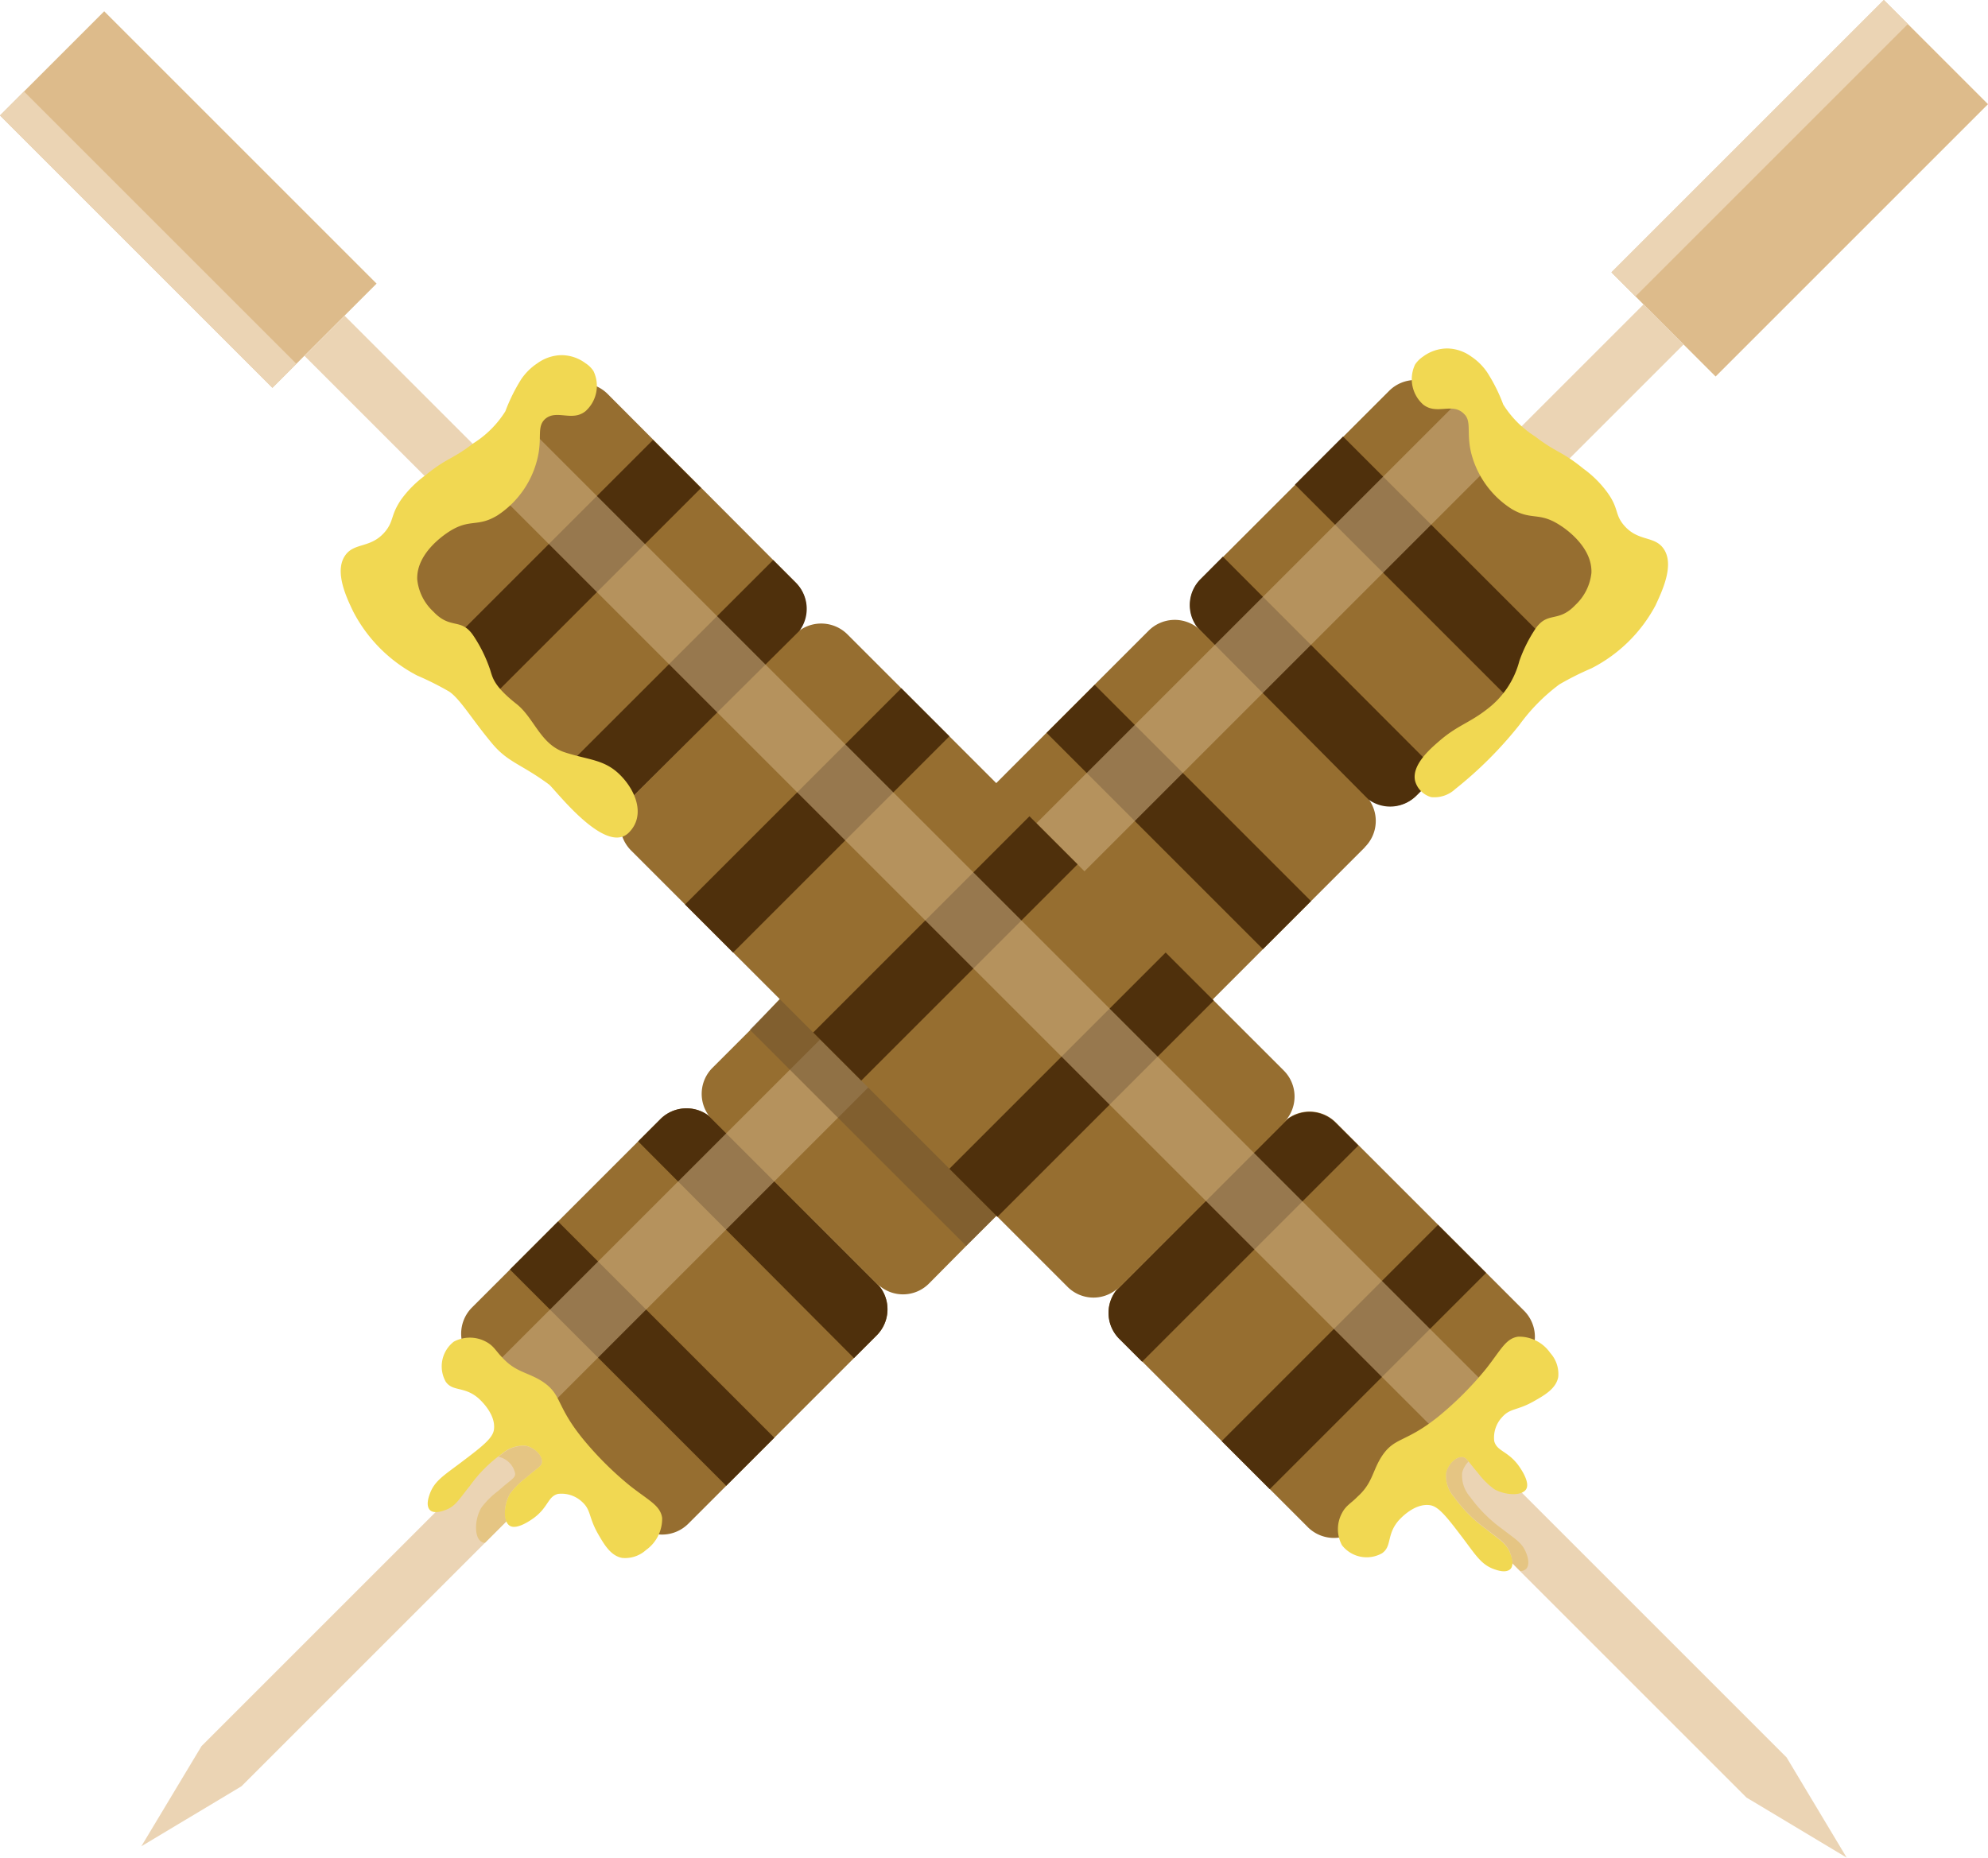 <svg xmlns="http://www.w3.org/2000/svg" width="184.277" height="172.226" viewBox="0 0 184.277 172.226"><defs><style>.a{fill:#ddbb8b;}.a,.b,.c,.d,.e,.f,.h{isolation:isolate;}.b{fill:#ebd4b4;}.c{fill:#966e30;}.d{fill:#4f300c;}.e{fill:#ccad7f;opacity:0.58;}.f{fill:#e5c583;}.g{fill:#f1d852;}.h{fill:#6d502f;opacity:0.5;}</style></defs><g transform="translate(0.005 0.004)"><rect class="a" width="35.707" height="13.653" transform="translate(149.369 25.249) rotate(-45)"/><rect class="b" width="35.707" height="3.151" transform="translate(149.368 25.245) rotate(-45)"/><path class="b" d="M18.047,160.539l-5.577,9.284,9.284-5.566L155.423,30.588l-3.707-3.718Z" transform="translate(0.626 1.349)"/><path class="c" d="M128.333,34.537l15.186,15.238a3.434,3.434,0,0,1,0,4.862l-17.454,17.4a3.4,3.4,0,0,1-4.421.357.336.336,0,0,1-.137-.105,1.691,1.691,0,0,1-.294-.252l-15.165-15.2a1.691,1.691,0,0,1-.252-.294.336.336,0,0,1-.105-.137,3.4,3.4,0,0,1,.357-4.421L123.5,34.537a3.434,3.434,0,0,1,4.831,0Z" transform="translate(5.273 1.684)"/><path class="c" d="M123.408,75.8l-9.452,9.452h0L102.079,97.137h0l-8.16,8.171-2.51,2.5h0l-1.943,1.953h0l-3.025,3.014-3.434,3.466a3.392,3.392,0,0,1-4.558.252l-.158-.116L68.7,106.789l-.4-.315-4.085-4.085-1.344-1.355a2.017,2.017,0,0,1-.189-.231,3.413,3.413,0,0,1,.252-4.558l3.476-3.476,2.941-3.1,1.953-1.953,2.51-2.5,8.2-8.15,4.463-4.453,7.425-7.435,9.452-9.452a3.424,3.424,0,0,1,4.568-.252l.147.126,1.418,1.418h0l13.9,13.9a3.5,3.5,0,0,1,.263.294,3.413,3.413,0,0,1-.252,4.579Z" transform="translate(3.109 2.747)"/><path class="c" d="M64.025,98.848l15.186,15.186c.095.095.179.2.263.294a.63.63,0,0,1,.095.137,3.424,3.424,0,0,1-.357,4.432L61.756,136.351a3.434,3.434,0,0,1-4.862,0L41.708,121.165a3.434,3.434,0,0,1,0-4.862L59.162,98.848a3.424,3.424,0,0,1,4.432-.357.631.631,0,0,1,.137.095Z" transform="translate(2.043 4.912)"/><rect class="d" width="6.301" height="28.355" transform="translate(120.032 44.925) rotate(-45)"/><path class="d" d="M108.077,49.14,128.1,69.2,126,71.3a3.4,3.4,0,0,1-4.421.357L105.661,55.63a3.4,3.4,0,0,1,.357-4.421Z" transform="translate(5.271 2.467)"/><rect class="d" width="6.301" height="28.355" transform="translate(97.011 67.945) rotate(-45)"/><rect class="d" width="6.301" height="28.355" transform="translate(85.134 79.832) rotate(-45)"/><path class="d" d="M93.552,103.848l-2.5,2.5L89.1,108.3h-.011L77.211,96.423l-.368-.378L72.758,91.96,69.04,88.253,70.993,86.3l2.51-2.5Z" transform="translate(3.466 4.207)"/><path class="d" d="M62.81,98.491l15.973,15.973a3.424,3.424,0,0,1-.357,4.432l-2.1,2.1L56.32,100.907l2.1-2.1A3.424,3.424,0,0,1,62.81,98.491Z" transform="translate(2.827 4.912)"/><rect class="d" width="6.301" height="28.355" transform="translate(47.264 117.699) rotate(-45)"/><rect class="e" width="127.074" height="6.301" transform="translate(45.031 127.356) rotate(-45)"/><path class="f" d="M48.122,129.121c0,.4-.378.525-1.481,1.481a7.026,7.026,0,0,0-1.491,1.491,3.319,3.319,0,0,0-.326,2.552L42.84,136.63a.63.63,0,0,1-.336-.105c-.683-.42-.63-2.1,0-3.151a7.593,7.593,0,0,1,1.575-1.565c1.166-1.05,1.544-1.145,1.565-1.575a2,2,0,0,0-1.565-1.586c.158-.116.273-.21.347-.252a3.014,3.014,0,0,1,2.237-.746C47.408,127.8,48.164,128.491,48.122,129.121Z" transform="translate(2.109 6.407)"/><path class="g" d="M43.138,118.458a3.151,3.151,0,0,0-2.972,0,2.9,2.9,0,0,0-.746,3.718c.651.924,1.68.41,2.972,1.481.074.063,1.712,1.449,1.491,2.972-.116.777-1.05,1.523-2.972,2.972-1.649,1.25-2.541,1.764-2.972,2.972-.084.242-.389,1.05,0,1.481s1.313.063,1.481,0c.945-.357,1.271-1.05,2.237-2.226a12.729,12.729,0,0,1,2.962-2.972,3.014,3.014,0,0,1,2.237-.746c.767.168,1.523.872,1.481,1.491,0,.4-.378.525-1.481,1.481a7.025,7.025,0,0,0-1.491,1.491c-.588,1.05-.651,2.573,0,2.962s1.953-.536,2.226-.735c1.344-1,1.281-1.974,2.226-2.226a2.783,2.783,0,0,1,2.237.735c.851.767.588,1.407,1.481,2.972.557.966,1.166,2.027,2.226,2.226a2.888,2.888,0,0,0,2.226-.735,3.56,3.56,0,0,0,1.491-2.972c-.168-1.155-1.208-1.586-2.972-2.972a30.738,30.738,0,0,1-4.453-4.453c-2.478-3.088-1.848-4.033-3.718-5.251-1.365-.861-2.457-.83-3.718-2.237C44.051,119.308,43.862,118.836,43.138,118.458Z" transform="translate(1.895 5.928)"/><path class="g" d="M125.66,35.958a3.151,3.151,0,0,1-.746-3.718,2.731,2.731,0,0,1,.746-.735,3.812,3.812,0,0,1,2.226-.746,3.875,3.875,0,0,1,2.226.746,5.4,5.4,0,0,1,1.491,1.481,15.531,15.531,0,0,1,1.481,2.972,9.452,9.452,0,0,0,2.972,2.972c1.922,1.491,2.447,1.334,4.453,2.972a10,10,0,0,1,2.237,2.226c1.05,1.46.672,1.985,1.481,2.972,1.323,1.607,2.867.987,3.718,2.226,1.05,1.5-.168,3.991-.746,5.251a13.852,13.852,0,0,1-5.944,5.839,27.074,27.074,0,0,0-2.972,1.491,17.392,17.392,0,0,0-3.707,3.76,36.756,36.756,0,0,1-5.944,5.944,2.846,2.846,0,0,1-2.226.746,2.153,2.153,0,0,1-1.491-1.491c-.347-1.46,1.365-2.962,2.237-3.707,1.659-1.449,2.815-1.68,4.453-2.972a8.192,8.192,0,0,0,2.972-4.453,13.285,13.285,0,0,1,1.481-2.972c1.155-1.691,2.1-.515,3.718-2.226a4.757,4.757,0,0,0,1.481-2.972c.095-2.415-2.457-4.138-2.972-4.453-1.922-1.229-2.594-.368-4.453-1.491a8.685,8.685,0,0,1-3.718-5.156c-.483-1.974.105-2.983-.735-3.707C128.307,35.78,126.91,36.946,125.66,35.958Z" transform="translate(6.255 1.544)"/><path class="h" d="M91.2,106.228l-1.953,1.953h-.011l-3,3L66.18,91.137l3-3,1.953-1.953,3.718,3.707,4.085,4.085.368.378,11.878,11.878Z" transform="translate(3.322 4.326)"/><rect class="a" width="35.707" height="13.653" transform="translate(25.249 35.944) rotate(-135)"/><rect class="b" width="35.707" height="3.151" transform="translate(25.243 35.956) rotate(-135)"/><path class="b" d="M160.539,165.257l9.284,5.566-5.566-9.284L30.588,27.87,26.87,31.588Z" transform="translate(1.349 1.399)"/><path class="c" d="M34.538,50.025l15.238-15.2a3.434,3.434,0,0,1,4.862,0l17.4,17.454a3.424,3.424,0,0,1,.357,4.432.3.3,0,0,1-.105.126,2.279,2.279,0,0,1-.252.3l-15.2,15.186a1.691,1.691,0,0,1-.294.252.336.336,0,0,1-.137.105,3.4,3.4,0,0,1-4.421-.357L34.538,54.876a3.424,3.424,0,0,1,0-4.852Z" transform="translate(1.683 1.698)"/><path class="c" d="M55.748,71.234l15.2-15.186.284-.263a3.445,3.445,0,0,1,4.568.263L116.24,96.481a3.413,3.413,0,0,1,.252,4.558,3.531,3.531,0,0,1-.252.3l-15.2,15.186a1.69,1.69,0,0,1-.294.252,3.392,3.392,0,0,1-4.558-.252L55.748,76.086a3.434,3.434,0,0,1-.263-4.568A3.361,3.361,0,0,1,55.748,71.234Z" transform="translate(2.748 2.763)"/><path class="c" d="M98.848,114.334l15.186-15.2.294-.263a.63.63,0,0,1,.137-.095,3.424,3.424,0,0,1,4.432.357l17.454,17.454a3.434,3.434,0,0,1,0,4.862l-15.186,15.2a3.434,3.434,0,0,1-4.862,0L98.848,119.186a3.4,3.4,0,0,1-.357-4.421,1.157,1.157,0,0,1,.095-.147A3.362,3.362,0,0,1,98.848,114.334Z" transform="translate(4.912 4.926)"/><rect class="d" width="28.355" height="6.301" transform="translate(40.473 60.835) rotate(-45)"/><path class="d" d="M49.14,69.488,69.2,49.44l2.1,2.1a3.424,3.424,0,0,1,.357,4.432L55.63,71.9a3.4,3.4,0,0,1-4.421-.357Z" transform="translate(2.467 2.482)"/><rect class="d" width="28.355" height="6.301" transform="translate(63.493 83.855) rotate(-45)"/><rect class="d" width="28.355" height="6.301" transform="translate(75.373 95.725) rotate(-45)"/><rect class="d" width="28.355" height="6.301" transform="translate(87.995 108.359) rotate(-45)"/><path class="d" d="M98.491,114.8l15.973-15.984a3.424,3.424,0,0,1,4.432.357l2.1,2.1-20.048,20.048-2.1-2.1a3.4,3.4,0,0,1-.357-4.421Z" transform="translate(4.912 4.928)"/><rect class="d" width="28.355" height="6.301" transform="translate(113.24 133.606) rotate(-45)"/><rect class="e" width="6.301" height="127.074" transform="translate(44.187 43.755) rotate(-45)"/><path class="f" d="M129.122,128.63c.221,0,.357.137.6.41a2.216,2.216,0,0,0-.6,1.05,2.983,2.983,0,0,0,.735,2.226,13.138,13.138,0,0,0,2.972,2.972c1.229.956,1.869,1.292,2.226,2.226.074.168.41,1.05,0,1.481a.746.746,0,0,1-.546.2l-.746-.746a2.919,2.919,0,0,0-.189-.935c-.357-.935-1-1.271-2.226-2.226a12.875,12.875,0,0,1-2.972-2.972,2.993,2.993,0,0,1-.746-2.226C127.8,129.344,128.492,128.588,129.122,128.63Z" transform="translate(6.406 6.457)"/><path class="g" d="M118.458,134.362a3.151,3.151,0,0,0,0,2.972,2.9,2.9,0,0,0,3.718.746c.924-.641.41-1.67,1.481-2.972.063-.074,1.449-1.712,2.972-1.481.777.116,1.523,1.05,2.972,2.962,1.25,1.649,1.764,2.552,2.972,2.972.242.084,1.05.389,1.481,0s.063-1.313,0-1.481c-.357-.935-1.05-1.271-2.226-2.226a12.876,12.876,0,0,1-2.972-2.972,2.983,2.983,0,0,1-.746-2.226c.168-.777.872-1.533,1.491-1.491.4,0,.525.389,1.481,1.491a7.163,7.163,0,0,0,1.491,1.481c1.05.588,2.573.651,2.962,0s-.536-1.953-.735-2.226c-1-1.334-1.974-1.281-2.226-2.226a2.773,2.773,0,0,1,.735-2.226c.767-.861,1.407-.588,2.972-1.491.966-.546,2.027-1.155,2.226-2.226a2.9,2.9,0,0,0-.735-2.226A3.518,3.518,0,0,0,134.8,118c-1.155.158-1.586,1.2-2.972,2.962a31.107,31.107,0,0,1-4.453,4.463c-3.088,2.468-4.033,1.838-5.251,3.707-.861,1.365-.83,2.457-2.237,3.718C119.308,133.448,118.836,133.637,118.458,134.362Z" transform="translate(5.928 5.923)"/><path class="g" d="M52.754,36.548a3.151,3.151,0,0,0,.746-3.718,2.468,2.468,0,0,0-.746-.735,3.749,3.749,0,0,0-2.226-.746A3.938,3.938,0,0,0,48.3,32.1a5.419,5.419,0,0,0-1.5,1.481,16.3,16.3,0,0,0-1.47,2.972,9.378,9.378,0,0,1-2.972,2.972c-1.922,1.491-2.447,1.334-4.453,2.972a10.166,10.166,0,0,0-2.226,2.226c-1,1.46-.672,1.985-1.481,2.972-1.334,1.607-2.867.987-3.718,2.226-1.05,1.5.168,3.991.746,5.2a13.9,13.9,0,0,0,5.934,5.934,28.031,28.031,0,0,1,2.972,1.491c1.05.725,2.1,2.583,4.033,4.883,1.439,1.691,2.667,1.848,5.2,3.718.515.378,5.251,6.679,7.425,4.453,1.481-1.491.735-3.718-.746-5.251s-2.941-1.439-5.2-2.174-2.825-3.151-4.453-4.463c-2.342-1.838-2.237-2.594-2.541-3.392a13.233,13.233,0,0,0-1.491-2.972c-1.145-1.691-2.1-.515-3.707-2.226a4.715,4.715,0,0,1-1.491-2.972c-.095-2.415,2.468-4.127,2.972-4.453,1.932-1.229,2.594-.357,4.463-1.491A8.717,8.717,0,0,0,48.3,40.949c.483-1.974-.105-2.972.746-3.707C50.108,36.37,51.515,37.536,52.754,36.548Z" transform="translate(1.51 1.574)"/></g></svg>
